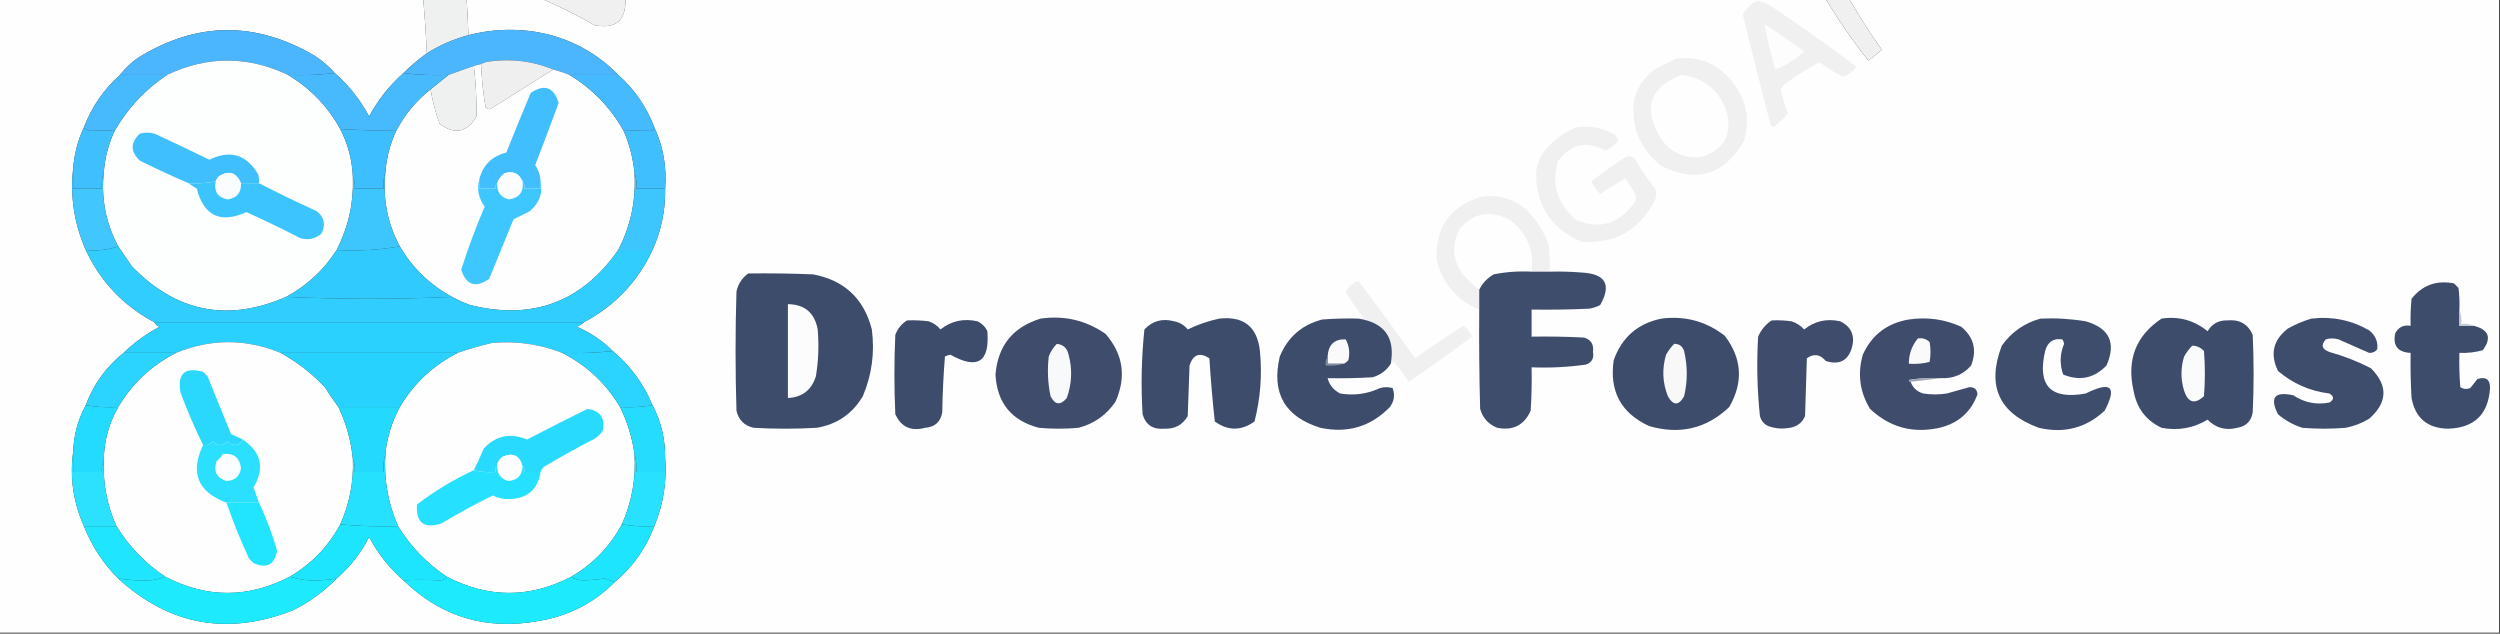 <?xml version="1.0" encoding="UTF-8"?>
<!DOCTYPE svg PUBLIC "-//W3C//DTD SVG 1.1//EN" "http://www.w3.org/Graphics/SVG/1.1/DTD/svg11.dtd">
<svg xmlns="http://www.w3.org/2000/svg" version="1.1" width="1385px" height="351px" style="shape-rendering:geometricPrecision; text-rendering:geometricPrecision; image-rendering:optimizeQuality; fill-rule:evenodd; clip-rule:evenodd" xmlns:xlink="http://www.w3.org/1999/xlink">
<rect width="100%" height="100%" fill="#333333" stroke="none"/>
<g><path style="opacity:1" fill="#fefefe" d="M -0.5,-0.5 C 77.833,-0.5 156.167,-0.5 234.5,-0.5C 235.347,9.487 236.014,19.487 236.5,29.5C 231.848,32.821 227.515,36.487 223.5,40.5C 215.741,47.339 209.408,55.339 204.5,64.5C 199.592,55.339 193.259,47.339 185.5,40.5C 182.278,36.878 178.612,33.712 174.5,31C 141.571,11.596 108.904,11.929 76.5,32C 72.666,34.668 69.332,37.835 66.5,41.5C 57.528,49.49 50.861,59.156 46.5,70.5C 43.117,77.695 41.117,85.361 40.5,93.5C 38.801,108.981 41.134,123.981 47.5,138.5C 55.746,156.078 68.412,169.411 85.5,178.5C 86.058,179.79 87.058,180.623 88.5,181C 81.092,184.923 74.425,189.756 68.5,195.5C 58.81,203.212 51.81,212.879 47.5,224.5C 43.158,232.506 40.825,241.173 40.5,250.5C 38.597,264.668 40.597,278.335 46.5,291.5C 50.844,302.503 57.178,312.17 65.5,320.5C 93.972,346.503 126.305,352.336 162.5,338C 171.523,333.463 179.523,327.63 186.5,320.5C 193.972,314.023 199.972,306.357 204.5,297.5C 209.365,306.694 215.698,314.694 223.5,321.5C 244.445,341.828 269.445,349.328 298.5,344C 314.936,341.283 328.936,334.117 340.5,322.5C 350.533,314.108 357.866,303.775 362.5,291.5C 367.557,279.168 369.557,266.502 368.5,253.5C 368.564,243.13 366.231,233.464 361.5,224.5C 356.607,212.715 349.274,202.715 339.5,194.5C 333.764,188.785 327.097,184.285 319.5,181C 321.066,180.392 322.4,179.558 323.5,178.5C 340.587,169.411 353.254,156.078 361.5,138.5C 366.366,127.701 368.699,116.367 368.5,104.5C 369.436,92.527 367.436,81.193 362.5,70.5C 358.167,59.177 351.5,49.51 342.5,41.5C 331.713,30.431 318.713,22.931 303.5,19C 288.763,15.54 274.097,15.707 259.5,19.5C 259.287,12.826 258.954,6.159 258.5,-0.5C 272.5,-0.5 286.5,-0.5 300.5,-0.5C 310.371,3.769 320.037,8.602 329.5,14C 341.17,16.162 346.837,11.328 346.5,-0.5C 568.167,-0.5 789.833,-0.5 1011.5,-0.5C 1018.57,11.298 1026.41,22.631 1035,33.5C 1037.67,31.66 1040.17,29.66 1042.5,27.5C 1036.05,18.4 1030.05,9.067 1024.5,-0.5C 1144.5,-0.5 1264.5,-0.5 1384.5,-0.5C 1384.5,116.5 1384.5,233.5 1384.5,350.5C 922.833,350.5 461.167,350.5 -0.5,350.5C -0.5,233.5 -0.5,116.5 -0.5,-0.5 Z"/></g>
<g><path style="opacity:1" fill="#eff0f0" d="M 234.5,-0.5 C 242.5,-0.5 250.5,-0.5 258.5,-0.5C 258.954,6.159 259.287,12.826 259.5,19.5C 251.299,21.676 243.632,25.009 236.5,29.5C 236.014,19.487 235.347,9.487 234.5,-0.5 Z"/></g>
<g><path style="opacity:1" fill="#f0f0f0" d="M 300.5,-0.5 C 315.833,-0.5 331.167,-0.5 346.5,-0.5C 346.837,11.328 341.17,16.162 329.5,14C 320.037,8.602 310.371,3.769 300.5,-0.5 Z"/></g>
<g><path style="opacity:1" fill="#f0f0f0" d="M 1011.5,-0.5 C 1015.83,-0.5 1020.17,-0.5 1024.5,-0.5C 1030.05,9.067 1036.05,18.4 1042.5,27.5C 1040.17,29.66 1037.67,31.66 1035,33.5C 1026.41,22.631 1018.57,11.298 1011.5,-0.5 Z"/></g>
<g><path style="opacity:1" fill="#f0f0f0" d="M 973.5,0.5 C 976.016,0.755 978.35,1.589 980.5,3C 996.881,13.852 1012.88,25.185 1028.5,37C 1026.57,39.595 1024.07,41.428 1021,42.5C 1016.4,40.23 1012.07,37.563 1008,34.5C 1001.58,37.922 995.411,41.755 989.5,46C 988.101,47.062 987.101,48.395 986.5,50C 987.631,54.394 988.965,58.727 990.5,63C 988.127,65.709 985.46,68.209 982.5,70.5C 981.914,70.291 981.414,69.957 981,69.5C 975.629,49.053 970.462,28.553 965.5,8C 967.37,4.629 970.037,2.129 973.5,0.5 Z"/></g>
<g><path style="opacity:1" fill="#fdfdfd" d="M 977.5,13.5 C 985.09,18.084 992.423,23.084 999.5,28.5C 994.775,32.86 989.441,36.193 983.5,38.5C 981.09,30.269 979.09,21.935 977.5,13.5 Z"/></g>
<g><path style="opacity:1" fill="#4bb5fe" d="M 185.5,40.5 C 177.016,41.493 168.349,41.826 159.5,41.5C 137.152,30.902 114.818,30.902 92.5,41.5C 83.833,41.5 75.167,41.5 66.5,41.5C 69.332,37.835 72.666,34.668 76.5,32C 108.904,11.929 141.571,11.596 174.5,31C 178.612,33.712 182.278,36.878 185.5,40.5 Z"/></g>
<g><path style="opacity:1" fill="#4bb5fd" d="M 342.5,41.5 C 333.5,41.5 324.5,41.5 315.5,41.5C 312.574,40.302 309.574,39.302 306.5,38.5C 295.371,33.913 283.704,32.413 271.5,34C 269.618,34.198 267.952,34.698 266.5,35.5C 265.167,35.833 263.833,36.167 262.5,36.5C 257.833,38.167 253.167,39.833 248.5,41.5C 239.983,41.826 231.65,41.493 223.5,40.5C 227.515,36.487 231.848,32.821 236.5,29.5C 243.632,25.009 251.299,21.676 259.5,19.5C 274.097,15.707 288.763,15.54 303.5,19C 318.713,22.931 331.713,30.431 342.5,41.5 Z"/></g>
<g><path style="opacity:1" fill="#f0f0f0" d="M 928.5,32.5 C 940.924,30.916 951.091,34.916 959,44.5C 967.498,54.507 969.831,65.841 966,78.5C 954.946,96.963 939.779,101.463 920.5,92C 909.187,83.211 904.02,71.711 905,57.5C 906.322,49.178 910.489,42.678 917.5,38C 921.259,36.121 924.925,34.287 928.5,32.5 Z"/></g>
<g><path style="opacity:1" fill="#fdfefe" d="M 159.5,41.5 C 171.855,48.856 181.522,58.856 188.5,71.5C 192.863,79.951 195.196,88.951 195.5,98.5C 195.962,112.647 192.962,125.98 186.5,138.5C 179.429,149.569 170.096,158.236 158.5,164.5C 126.079,178.604 97.579,172.937 73,147.5C 70.477,143.767 67.977,140.101 65.5,136.5C 58.645,123.715 55.978,110.048 57.5,95.5C 58.097,87.445 60.097,79.779 63.5,72.5C 70.74,59.926 80.406,49.593 92.5,41.5C 114.818,30.902 137.152,30.902 159.5,41.5 Z"/></g>
<g><path style="opacity:1" fill="#efeff0" d="M 306.5,38.5 C 294.844,45.816 283.178,53.15 271.5,60.5C 270.558,60.392 269.725,60.059 269,59.5C 267.631,51.236 266.798,43.236 266.5,35.5C 267.952,34.698 269.618,34.198 271.5,34C 283.704,32.413 295.371,33.913 306.5,38.5 Z"/></g>
<g><path style="opacity:1" fill="#fefefe" d="M 266.5,35.5 C 266.798,43.236 267.631,51.236 269,59.5C 269.725,60.059 270.558,60.392 271.5,60.5C 283.178,53.15 294.844,45.816 306.5,38.5C 309.574,39.302 312.574,40.302 315.5,41.5C 328.216,49.216 338.216,59.549 345.5,72.5C 348.67,79.84 350.67,87.507 351.5,95.5C 352.46,110.704 349.46,125.038 342.5,138.5C 322.317,167.409 294.983,177.576 260.5,169C 257.022,167.76 253.689,166.26 250.5,164.5C 238.19,157.856 228.523,148.523 221.5,136.5C 214.644,123.71 211.978,110.043 213.5,95.5C 214.097,87.445 216.097,79.779 219.5,72.5C 224.162,63.544 230.495,55.877 238.5,49.5C 239.602,55.874 241.269,62.207 243.5,68.5C 251.852,74.808 258.686,73.474 264,64.5C 264.099,55.147 263.599,45.814 262.5,36.5C 263.833,36.167 265.167,35.833 266.5,35.5 Z"/></g>
<g><path style="opacity:1" fill="#eff0f0" d="M 262.5,36.5 C 263.599,45.814 264.099,55.147 264,64.5C 258.686,73.474 251.852,74.808 243.5,68.5C 241.269,62.207 239.602,55.874 238.5,49.5C 241.833,46.833 245.167,44.167 248.5,41.5C 253.167,39.833 257.833,38.167 262.5,36.5 Z"/></g>
<g><path style="opacity:1" fill="#47bafe" d="M 66.5,41.5 C 75.167,41.5 83.833,41.5 92.5,41.5C 80.406,49.593 70.74,59.926 63.5,72.5C 59.065,72.281 54.565,72.281 50,72.5C 48.319,72.392 47.152,71.725 46.5,70.5C 50.861,59.156 57.528,49.49 66.5,41.5 Z"/></g>
<g><path style="opacity:1" fill="#46bafd" d="M 185.5,40.5 C 193.259,47.339 199.592,55.339 204.5,64.5C 209.408,55.339 215.741,47.339 223.5,40.5C 231.65,41.493 239.983,41.826 248.5,41.5C 245.167,44.167 241.833,46.833 238.5,49.5C 230.495,55.877 224.162,63.544 219.5,72.5C 209.263,72.42 198.93,72.087 188.5,71.5C 181.522,58.856 171.855,48.856 159.5,41.5C 168.349,41.826 177.016,41.493 185.5,40.5 Z"/></g>
<g><path style="opacity:1" fill="#46bafe" d="M 315.5,41.5 C 324.5,41.5 333.5,41.5 342.5,41.5C 351.5,49.51 358.167,59.177 362.5,70.5C 362.38,71.586 361.713,72.253 360.5,72.5C 355.507,72.311 350.507,72.311 345.5,72.5C 338.216,59.549 328.216,49.216 315.5,41.5 Z"/></g>
<g><path style="opacity:1" fill="#fefefe" d="M 931.5,41.5 C 944.695,43.184 953.195,50.517 957,63.5C 959.185,75.624 954.352,83.458 942.5,87C 932.929,87.965 925.429,84.465 920,76.5C 909.97,60.09 913.803,48.424 931.5,41.5 Z"/></g>
<g><path style="opacity:1" fill="#f0f0f0" d="M 873.5,70.5 C 880.997,69.529 887.997,70.862 894.5,74.5C 895.553,75.438 896.22,76.605 896.5,78C 894.561,80.307 892.228,82.14 889.5,83.5C 879.014,77.661 870.181,79.661 863,89.5C 859.382,102.473 862.882,113.306 873.5,122C 885.842,127.059 896.175,124.226 904.5,113.5C 906.256,111.809 906.756,109.809 906,107.5C 904.291,104.582 902.458,101.748 900.5,99C 895.817,101.455 891.15,104.288 886.5,107.5C 884.445,105.445 882.779,103.112 881.5,100.5C 887.694,95.806 894.028,91.306 900.5,87C 902.701,86.175 904.534,86.675 906,88.5C 909.276,94.108 912.943,99.442 917,104.5C 917.667,106.5 917.667,108.5 917,110.5C 908.601,127.252 895.101,135.085 876.5,134C 859.352,126.865 850.852,114.032 851,95.5C 851.483,91.533 852.816,87.866 855,84.5C 859.978,77.991 866.145,73.324 873.5,70.5 Z"/></g>
<g><path style="opacity:1" fill="#40bffe" d="M 46.5,70.5 C 47.152,71.725 48.319,72.392 50,72.5C 54.565,72.281 59.065,72.281 63.5,72.5C 60.097,79.779 58.097,87.445 57.5,95.5C 56.523,98.287 56.19,101.287 56.5,104.5C 51.167,104.5 45.833,104.5 40.5,104.5C 40.5,100.833 40.5,97.167 40.5,93.5C 41.117,85.361 43.117,77.695 46.5,70.5 Z"/></g>
<g><path style="opacity:1" fill="#3dbefe" d="M 188.5,71.5 C 198.93,72.087 209.263,72.42 219.5,72.5C 216.097,79.779 214.097,87.445 213.5,95.5C 212.523,98.287 212.19,101.287 212.5,104.5C 207.167,104.5 201.833,104.5 196.5,104.5C 196.795,102.265 196.461,100.265 195.5,98.5C 195.196,88.951 192.863,79.951 188.5,71.5 Z"/></g>
<g><path style="opacity:1" fill="#41befe" d="M 299.5,100.5 C 299.5,101.833 299.5,103.167 299.5,104.5C 296.5,104.5 293.5,104.5 290.5,104.5C 290.768,102.901 290.434,101.568 289.5,100.5C 287.523,96.03 284.19,94.53 279.5,96C 277.536,97.451 276.203,99.284 275.5,101.5C 274.596,102.209 274.263,103.209 274.5,104.5C 271.5,104.5 268.5,104.5 265.5,104.5C 265.5,102.833 265.5,101.167 265.5,99.5C 267.453,91.547 272.453,86.547 280.5,84.5C 284.902,73.46 289.402,62.46 294,51.5C 301.591,46.376 306.757,48.209 309.5,57C 305.267,68.531 300.934,80.031 296.5,91.5C 298.347,94.199 299.347,97.199 299.5,100.5 Z"/></g>
<g><path style="opacity:1" fill="#40bffe" d="M 362.5,70.5 C 367.436,81.193 369.436,92.527 368.5,104.5C 363.167,104.5 357.833,104.5 352.5,104.5C 352.81,101.287 352.477,98.287 351.5,95.5C 350.67,87.507 348.67,79.84 345.5,72.5C 350.507,72.311 355.507,72.311 360.5,72.5C 361.713,72.253 362.38,71.586 362.5,70.5 Z"/></g>
<g><path style="opacity:1" fill="#3fbffe" d="M 143.5,101.5 C 140.167,101.5 136.833,101.5 133.5,101.5C 131.002,95.582 127.002,94.249 121.5,97.5C 120.575,98.357 119.908,99.357 119.5,100.5C 114.595,101.445 109.595,101.779 104.5,101.5C 95.397,97.629 86.397,93.462 77.5,89C 72.167,84 72.167,79 77.5,74C 80.167,73.333 82.833,73.333 85.5,74C 95.727,78.697 105.894,83.53 116,88.5C 127.456,82.874 136.456,85.541 143,96.5C 143.494,98.134 143.66,99.801 143.5,101.5 Z"/></g>
<g><path style="opacity:1" fill="#fafdfe" d="M 133.5,101.5 C 133.767,106.738 131.267,109.738 126,110.5C 120.6,109.383 118.433,106.05 119.5,100.5C 119.908,99.357 120.575,98.357 121.5,97.5C 127.002,94.249 131.002,95.582 133.5,101.5 Z"/></g>
<g><path style="opacity:1" fill="#fbfdff" d="M 289.5,100.5 C 290.252,106.251 287.752,109.584 282,110.5C 277.32,109.319 275.153,106.319 275.5,101.5C 276.203,99.284 277.536,97.451 279.5,96C 284.19,94.53 287.523,96.03 289.5,100.5 Z"/></g>
<g><path style="opacity:1" fill="#41c6fe" d="M 40.5,93.5 C 40.5,97.167 40.5,100.833 40.5,104.5C 45.833,104.5 51.167,104.5 56.5,104.5C 56.19,101.287 56.523,98.287 57.5,95.5C 55.978,110.048 58.645,123.715 65.5,136.5C 59.926,138.453 53.926,139.12 47.5,138.5C 41.134,123.981 38.801,108.981 40.5,93.5 Z"/></g>
<g><path style="opacity:1" fill="#3cc4fe" d="M 119.5,100.5 C 118.433,106.05 120.6,109.383 126,110.5C 131.267,109.738 133.767,106.738 133.5,101.5C 136.833,101.5 140.167,101.5 143.5,101.5C 154.018,106.925 164.685,112.092 175.5,117C 179.753,120.42 180.587,124.587 178,129.5C 174.662,132.318 170.829,133.151 166.5,132C 156.591,126.878 146.591,122.045 136.5,117.5C 122.115,123.99 112.948,119.656 109,104.5C 107.348,103.601 105.848,102.601 104.5,101.5C 109.595,101.779 114.595,101.445 119.5,100.5 Z"/></g>
<g><path style="opacity:1" fill="#3dc6fe" d="M 213.5,95.5 C 211.978,110.043 214.644,123.71 221.5,136.5C 210.215,138.478 198.548,139.145 186.5,138.5C 192.962,125.98 195.962,112.647 195.5,98.5C 196.461,100.265 196.795,102.265 196.5,104.5C 201.833,104.5 207.167,104.5 212.5,104.5C 212.19,101.287 212.523,98.287 213.5,95.5 Z"/></g>
<g><path style="opacity:1" fill="#3ec7fe" d="M 265.5,99.5 C 265.5,101.167 265.5,102.833 265.5,104.5C 268.5,104.5 271.5,104.5 274.5,104.5C 274.263,103.209 274.596,102.209 275.5,101.5C 275.153,106.319 277.32,109.319 282,110.5C 287.752,109.584 290.252,106.251 289.5,100.5C 290.434,101.568 290.768,102.901 290.5,104.5C 293.5,104.5 296.5,104.5 299.5,104.5C 299.5,103.167 299.5,101.833 299.5,100.5C 300.837,106.975 298.837,112.475 293.5,117C 290.491,118.504 287.491,120.004 284.5,121.5C 280,132.5 275.5,143.5 271,154.5C 263.539,159.703 258.373,158.036 255.5,149.5C 259.237,137.624 263.57,125.958 268.5,114.5C 265.118,109.764 264.118,104.764 265.5,99.5 Z"/></g>
<g><path style="opacity:1" fill="#3dc6fe" d="M 351.5,95.5 C 352.477,98.287 352.81,101.287 352.5,104.5C 357.833,104.5 363.167,104.5 368.5,104.5C 368.699,116.367 366.366,127.701 361.5,138.5C 355.167,138.5 348.833,138.5 342.5,138.5C 349.46,125.038 352.46,110.704 351.5,95.5 Z"/></g>
<g><path style="opacity:1" fill="#f0f0f0" d="M 858.5,150.5 C 855.167,150.5 851.833,150.5 848.5,150.5C 849.921,138.828 845.921,129.328 836.5,122C 826.201,116.315 817.034,117.815 809,126.5C 804.391,134.954 804.725,143.287 810,151.5C 813.083,154.754 816.249,157.754 819.5,160.5C 819.5,164.167 819.5,167.833 819.5,171.5C 807.318,166.472 799.484,157.472 796,144.5C 794.839,126.346 803.005,114.512 820.5,109C 829.869,107.679 838.202,110.012 845.5,116C 851.064,121.633 855.23,128.133 858,135.5C 858.499,140.489 858.666,145.489 858.5,150.5 Z"/></g>
<g><path style="opacity:1" fill="#fefefe" d="M 848.5,150.5 C 841.411,150.116 834.411,150.616 827.5,152C 823.923,154.074 821.256,156.907 819.5,160.5C 816.249,157.754 813.083,154.754 810,151.5C 804.725,143.287 804.391,134.954 809,126.5C 817.034,117.815 826.201,116.315 836.5,122C 845.921,129.328 849.921,138.828 848.5,150.5 Z"/></g>
<g><path style="opacity:1" fill="#31cafe" d="M 221.5,136.5 C 228.523,148.523 238.19,157.856 250.5,164.5C 219.833,165.833 189.167,165.833 158.5,164.5C 170.096,158.236 179.429,149.569 186.5,138.5C 198.548,139.145 210.215,138.478 221.5,136.5 Z"/></g>
<g><path style="opacity:1" fill="#3e4c6b" d="M 414.5,151.5 C 426.505,151.333 438.505,151.5 450.5,152C 467.809,155.31 478.642,165.476 483,182.5C 484.679,195.338 483.013,207.672 478,219.5C 472.24,229.25 463.74,235.083 452.5,237C 440.833,237.667 429.167,237.667 417.5,237C 412.333,235.833 409.167,232.667 408,227.5C 407.333,205.5 407.333,183.5 408,161.5C 408.932,157.288 411.098,153.955 414.5,151.5 Z"/></g>
<g><path style="opacity:1" fill="#3f4d6c" d="M 848.5,150.5 C 851.833,150.5 855.167,150.5 858.5,150.5C 864.509,150.334 870.509,150.501 876.5,151C 889.539,151.749 892.872,157.749 886.5,169C 884.608,169.973 882.608,170.64 880.5,171C 869.839,171.5 859.172,171.667 848.5,171.5C 848.5,176.5 848.5,181.5 848.5,186.5C 858.172,186.334 867.839,186.5 877.5,187C 881.408,188.13 883.074,190.797 882.5,195C 883.192,198.532 881.859,200.865 878.5,202C 868.566,203.395 858.566,203.895 848.5,203.5C 848.666,211.507 848.5,219.507 848,227.5C 844.407,235.547 838.24,238.714 829.5,237C 824.6,235.098 821.433,231.598 820,226.5C 819.5,208.17 819.333,189.836 819.5,171.5C 819.5,167.833 819.5,164.167 819.5,160.5C 821.256,156.907 823.923,154.074 827.5,152C 834.411,150.616 841.411,150.116 848.5,150.5 Z"/></g>
<g><path style="opacity:1" fill="#f0f0f0" d="M 770.5,201.5 C 773.04,187.038 767.04,178.705 752.5,176.5C 753.552,176.649 754.552,176.483 755.5,176C 751.796,171.428 748.463,166.594 745.5,161.5C 747.219,158.781 749.553,156.781 752.5,155.5C 763.161,169.669 773.661,184.003 784,198.5C 792.721,192.269 801.554,186.269 810.5,180.5C 812.86,181.865 814.527,183.865 815.5,186.5C 804.047,195.066 792.38,203.4 780.5,211.5C 778.192,208.025 775.692,204.692 773,201.5C 772.23,200.402 771.397,200.402 770.5,201.5 Z"/></g>
<g><path style="opacity:1" fill="#3e4c6c" d="M 1362.5,171.5 C 1362.5,174.5 1362.5,177.5 1362.5,180.5C 1365.17,180.5 1367.83,180.5 1370.5,180.5C 1378.81,182.62 1380.48,187.12 1375.5,194C 1371.25,195.195 1366.92,195.695 1362.5,195.5C 1362.33,201.842 1362.5,208.175 1363,214.5C 1364.73,215.576 1366.56,215.743 1368.5,215C 1369.83,213.333 1371.17,211.667 1372.5,210C 1377.18,208.5 1379.51,210.167 1379.5,215C 1378.53,229.633 1370.7,237.133 1356,237.5C 1344.72,237.214 1338.05,231.547 1336,220.5C 1335.5,212.173 1335.33,203.84 1335.5,195.5C 1328.31,195.152 1325.48,191.485 1327,184.5C 1328.89,181.156 1331.73,179.822 1335.5,180.5C 1335.33,175.489 1335.5,170.489 1336,165.5C 1342.01,157.938 1349.84,155.105 1359.5,157C 1360.33,157.833 1361.17,158.667 1362,159.5C 1362.5,163.486 1362.67,167.486 1362.5,171.5 Z"/></g>
<g><path style="opacity:1" fill="#30cdfe" d="M 65.5,136.5 C 67.977,140.101 70.477,143.767 73,147.5C 97.579,172.937 126.079,178.604 158.5,164.5C 189.167,165.833 219.833,165.833 250.5,164.5C 253.689,166.26 257.022,167.76 260.5,169C 294.983,177.576 322.317,167.409 342.5,138.5C 348.833,138.5 355.167,138.5 361.5,138.5C 353.254,156.078 340.587,169.411 323.5,178.5C 244.167,178.5 164.833,178.5 85.5,178.5C 68.412,169.411 55.746,156.078 47.5,138.5C 53.926,139.12 59.926,138.453 65.5,136.5 Z"/></g>
<g><path style="opacity:1" fill="#fcfcfc" d="M 436.5,168.5 C 445.799,168.629 451.299,173.296 453,182.5C 453.752,191.208 453.419,199.875 452,208.5C 449.566,216.107 444.4,220.107 436.5,220.5C 436.5,203.167 436.5,185.833 436.5,168.5 Z"/></g>
<g><path style="opacity:1" fill="#3f4c6c" d="M 576.5,176.5 C 589.697,174.634 601.697,177.467 612.5,185C 622.261,196.24 624.095,208.74 618,222.5C 613.005,229.916 606.172,234.749 597.5,237C 590.167,237.667 582.833,237.667 575.5,237C 560.33,232.997 552.33,223.163 551.5,207.5C 552.838,191.498 561.171,181.165 576.5,176.5 Z"/></g>
<g><path style="opacity:1" fill="#3e4c6c" d="M 752.5,176.5 C 767.04,178.705 773.04,187.038 770.5,201.5C 768.17,205.183 764.837,207.683 760.5,209C 752.173,209.5 743.84,209.666 735.5,209.5C 736.485,213.33 738.819,216.163 742.5,218C 750.168,219.263 757.501,218.263 764.5,215C 766.833,214.333 769.167,214.333 771.5,215C 772.912,218.703 772.412,222.203 770,225.5C 759.409,236.362 746.576,240.195 731.5,237C 711.754,230.9 704.254,217.734 709,197.5C 713.422,186.744 721.255,179.911 732.5,177C 739.158,176.5 745.825,176.334 752.5,176.5 Z"/></g>
<g><path style="opacity:1" fill="#3e4c6c" d="M 920.5,176.5 C 933.58,174.851 945.246,178.018 955.5,186C 965.087,198.558 965.921,211.724 958,225.5C 945.383,237.493 930.55,240.993 913.5,236C 897.973,228.784 891.473,216.618 894,199.5C 898.544,186.822 907.377,179.155 920.5,176.5 Z"/></g>
<g><path style="opacity:1" fill="#3f4c6c" d="M 1075.5,209.5 C 1069.46,209.171 1063.46,209.504 1057.5,210.5C 1057.62,211.107 1057.96,211.44 1058.5,211.5C 1059.66,214.822 1061.99,216.988 1065.5,218C 1069.83,218.667 1074.17,218.667 1078.5,218C 1082.69,216.825 1086.85,215.659 1091,214.5C 1093.85,214.393 1095.35,215.727 1095.5,218.5C 1091.88,228.338 1084.88,234.504 1074.5,237C 1059.7,240.261 1046.87,236.761 1036,226.5C 1030.31,217.164 1028.97,207.164 1032,196.5C 1036.99,185.515 1045.49,179.015 1057.5,177C 1067.6,175.493 1077.27,176.826 1086.5,181C 1093.49,186.775 1095.32,193.942 1092,202.5C 1087.64,207.455 1082.14,209.789 1075.5,209.5 Z"/></g>
<g><path style="opacity:1" fill="#3f4d6c" d="M 1130.5,176.5 C 1138.9,176.13 1147.24,176.63 1155.5,178C 1168.65,181.793 1172.48,189.959 1167,202.5C 1160.15,209.579 1152.15,211.246 1143,207.5C 1140.99,201.786 1141.15,196.119 1143.5,190.5C 1143.39,189.558 1143.06,188.725 1142.5,188C 1137.54,187.267 1134.37,189.433 1133,194.5C 1128.54,213.711 1136.04,221.544 1155.5,218C 1169.5,211.007 1173,214.174 1166,227.5C 1155.67,237.115 1143.5,240.282 1129.5,237C 1107.33,228.908 1100.5,213.741 1109,191.5C 1114.42,183.905 1121.58,178.905 1130.5,176.5 Z"/></g>
<g><path style="opacity:1" fill="#3e4c6c" d="M 1197.5,176.5 C 1207.1,175.093 1215.6,177.426 1223,183.5C 1225.49,179.34 1229.16,177.34 1234,177.5C 1240.68,176.837 1245.35,179.504 1248,185.5C 1248.67,199.833 1248.67,214.167 1248,228.5C 1247.17,233.333 1244.33,236.167 1239.5,237C 1233.07,238.65 1227.57,237.15 1223,232.5C 1215.14,237.238 1206.64,238.738 1197.5,237C 1188.85,232.885 1183.68,226.051 1182,216.5C 1178.09,199.356 1183.26,186.023 1197.5,176.5 Z"/></g>
<g><path style="opacity:1" fill="#3f4d6c" d="M 1280.5,176.5 C 1291.96,175.159 1302.63,177.325 1312.5,183C 1315.98,185.766 1317.48,189.266 1317,193.5C 1315.87,194.944 1314.37,195.61 1312.5,195.5C 1306.88,193.029 1301.22,190.529 1295.5,188C 1293.17,187.333 1290.83,187.333 1288.5,188C 1285.66,191.159 1286.33,193.492 1290.5,195C 1298.48,197.216 1306.15,200.216 1313.5,204C 1323.07,213.637 1322.74,222.97 1312.5,232C 1308.46,234.427 1304.13,236.094 1299.5,237C 1291.5,237.667 1283.5,237.667 1275.5,237C 1270.47,235.402 1265.97,232.902 1262,229.5C 1257.3,220.189 1260.13,216.689 1270.5,219C 1276.62,223.071 1283.28,224.405 1290.5,223C 1293.17,221.333 1293.17,219.667 1290.5,218C 1279.71,216.685 1270.21,212.518 1262,205.5C 1257.48,196.184 1259.31,188.351 1267.5,182C 1271.74,179.651 1276.07,177.818 1280.5,176.5 Z"/></g>
<g><path style="opacity:1" fill="#3e4c6c" d="M 502.5,177.5 C 506.514,177.334 510.514,177.501 514.5,178C 517.102,178.883 519.269,180.383 521,182.5C 527.038,177.769 533.871,176.269 541.5,178C 544,179.167 545.833,181 547,183.5C 548.382,200.607 541.549,204.94 526.5,196.5C 525.446,196.68 524.446,197.013 523.5,197.5C 522.668,207.817 522.168,218.151 522,228.5C 521.051,233.781 517.885,236.614 512.5,237C 504.756,239.097 499.256,236.597 496,229.5C 495.333,214.833 495.333,200.167 496,185.5C 497.305,182.039 499.471,179.372 502.5,177.5 Z"/></g>
<g><path style="opacity:1" fill="#3e4c6c" d="M 675.5,176.5 C 689.037,175.013 696.537,181.013 698,194.5C 699.286,207.703 698.286,220.703 695,233.5C 687.638,238.772 680.304,238.772 673,233.5C 671.729,221.912 670.729,210.245 670,198.5C 664.632,195.011 660.966,196.344 659,202.5C 658.667,211.833 658.333,221.167 658,230.5C 655.178,235.414 650.845,237.748 645,237.5C 638.699,238.031 634.699,235.365 633,229.5C 632.032,213.741 632.365,198.074 634,182.5C 638.491,177.741 643.991,176.241 650.5,178C 653.577,178.619 656.077,180.119 658,182.5C 663.715,179.763 669.549,177.763 675.5,176.5 Z"/></g>
<g><path style="opacity:1" fill="#3f4c6c" d="M 981.5,177.5 C 985.182,177.335 988.848,177.501 992.5,178C 995.215,178.878 997.549,180.378 999.5,182.5C 1005.4,177.835 1012.07,176.335 1019.5,178C 1025.6,181.04 1027.77,185.874 1026,192.5C 1023.83,199.836 1019,202.336 1011.5,200C 1008.34,196.23 1004.84,195.73 1001,198.5C 1000.67,209.167 1000.33,219.833 1000,230.5C 998.42,234.216 995.587,236.383 991.5,237C 987.406,237.767 983.406,237.434 979.5,236C 977.185,234.891 975.685,233.057 975,230.5C 973.46,215.87 973.127,201.203 974,186.5C 975.642,182.7 978.142,179.7 981.5,177.5 Z"/></g>
<g><path style="opacity:1" fill="#2ad0fe" d="M 85.5,178.5 C 164.833,178.5 244.167,178.5 323.5,178.5C 322.4,179.558 321.066,180.392 319.5,181C 327.097,184.285 333.764,188.785 339.5,194.5C 330.348,195.494 321.015,195.827 311.5,195.5C 298.944,190.612 285.944,188.779 272.5,190C 266.045,191.522 259.711,193.355 253.5,195.5C 220.833,195.5 188.167,195.5 155.5,195.5C 136.139,187.571 116.806,187.571 97.5,195.5C 87.833,195.5 78.167,195.5 68.5,195.5C 74.425,189.756 81.092,184.923 88.5,181C 87.058,180.623 86.058,179.79 85.5,178.5 Z"/></g>
<g><path style="opacity:1" fill="#c3c7d1" d="M 1362.5,171.5 C 1363.47,173.948 1363.81,176.615 1363.5,179.5C 1366.06,179.198 1368.39,179.532 1370.5,180.5C 1367.83,180.5 1365.17,180.5 1362.5,180.5C 1362.5,177.5 1362.5,174.5 1362.5,171.5 Z"/></g>
<g><path style="opacity:1" fill="#fafafb" d="M 744.5,201.5 C 741.5,201.5 738.5,201.5 735.5,201.5C 735.5,200.167 735.5,198.833 735.5,197.5C 735.901,190.926 739.234,187.759 745.5,188C 747.456,191.595 747.956,195.428 747,199.5C 746.292,200.381 745.458,201.047 744.5,201.5 Z"/></g>
<g><path style="opacity:1" fill="#fafafb" d="M 1062.5,187.5 C 1065.04,187.104 1067.21,187.771 1069,189.5C 1069.67,193.167 1069.67,196.833 1069,200.5C 1065.27,201.46 1061.44,201.793 1057.5,201.5C 1057.48,196.217 1059.14,191.55 1062.5,187.5 Z"/></g>
<g><path style="opacity:1" fill="#fefefe" d="M 155.5,195.5 C 164.556,200.473 172.723,206.806 180,214.5C 182.363,218.345 184.863,222.011 187.5,225.5C 191.883,234.697 194.549,244.364 195.5,254.5C 195.962,267.065 193.629,279.065 188.5,290.5C 181.912,302.756 172.579,312.422 160.5,319.5C 137.507,331.459 114.507,331.459 91.5,319.5C 80.454,312.121 71.454,302.788 64.5,291.5C 59.371,280.065 57.038,268.065 57.5,255.5C 57.52,244.777 60.186,234.777 65.5,225.5C 73.269,212.397 83.936,202.397 97.5,195.5C 116.806,187.571 136.139,187.571 155.5,195.5 Z"/></g>
<g><path style="opacity:1" fill="#fefefe" d="M 311.5,195.5 C 325.064,202.397 335.731,212.397 343.5,225.5C 347.574,233.723 350.241,242.39 351.5,251.5C 352.376,265.116 350.043,278.116 344.5,290.5C 337.912,302.756 328.579,312.422 316.5,319.5C 293.52,331.461 270.52,331.461 247.5,319.5C 236.455,312.121 227.455,302.788 220.5,291.5C 214.934,278.775 212.601,265.442 213.5,251.5C 214.44,242.29 217.107,233.623 221.5,225.5C 229.269,212.397 239.936,202.397 253.5,195.5C 259.711,193.355 266.045,191.522 272.5,190C 285.944,188.779 298.944,190.612 311.5,195.5 Z"/></g>
<g><path style="opacity:1" fill="#f8f9fa" d="M 585.5,190.5 C 589.043,190.872 591.21,192.872 592,196.5C 594.172,204.603 593.838,212.603 591,220.5C 587.477,224.701 584.477,224.368 582,219.5C 580.485,212.233 580.152,204.899 581,197.5C 582.012,194.798 583.512,192.465 585.5,190.5 Z"/></g>
<g><path style="opacity:1" fill="#f8f8f9" d="M 927.5,190.5 C 930.292,190.452 932.125,191.785 933,194.5C 934.964,202.847 934.964,211.18 933,219.5C 930,224.833 927,224.833 924,219.5C 921.014,211.992 920.68,204.325 923,196.5C 924.277,194.253 925.777,192.253 927.5,190.5 Z"/></g>
<g><path style="opacity:1" fill="#fafbfb" d="M 1214.5,191.5 C 1217.1,191.549 1219.27,192.549 1221,194.5C 1221.67,202.833 1221.67,211.167 1221,219.5C 1215.86,224.131 1212.19,223.131 1210,216.5C 1208.05,210.152 1208.05,203.819 1210,197.5C 1211.28,195.253 1212.78,193.253 1214.5,191.5 Z"/></g>
<g><path style="opacity:1" fill="#2bd4fe" d="M 68.5,195.5 C 78.167,195.5 87.833,195.5 97.5,195.5C 83.936,202.397 73.269,212.397 65.5,225.5C 59.31,225.823 53.31,225.49 47.5,224.5C 51.81,212.879 58.81,203.212 68.5,195.5 Z"/></g>
<g><path style="opacity:1" fill="#27d3fe" d="M 155.5,195.5 C 188.167,195.5 220.833,195.5 253.5,195.5C 239.936,202.397 229.269,212.397 221.5,225.5C 210.167,225.5 198.833,225.5 187.5,225.5C 184.863,222.011 182.363,218.345 180,214.5C 172.723,206.806 164.556,200.473 155.5,195.5 Z"/></g>
<g><path style="opacity:1" fill="#2bd4fe" d="M 339.5,194.5 C 349.274,202.715 356.607,212.715 361.5,224.5C 355.69,225.49 349.69,225.823 343.5,225.5C 335.731,212.397 325.064,202.397 311.5,195.5C 321.015,195.827 330.348,195.494 339.5,194.5 Z"/></g>
<g><path style="opacity:1" fill="#848da0" d="M 735.5,197.5 C 735.5,198.833 735.5,200.167 735.5,201.5C 738.5,201.5 741.5,201.5 744.5,201.5C 741.375,202.479 738.042,202.813 734.5,202.5C 734.216,200.585 734.549,198.919 735.5,197.5 Z"/></g>
<g><path style="opacity:1" fill="#9ca3b3" d="M 1075.5,209.5 C 1069.83,210.167 1064.17,210.833 1058.5,211.5C 1057.96,211.44 1057.62,211.107 1057.5,210.5C 1063.46,209.504 1069.46,209.171 1075.5,209.5 Z"/></g>
<g><path style="opacity:1" fill="#2ad8fe" d="M 134.5,243.5 C 133.756,245.453 132.256,246.453 130,246.5C 128.342,246.325 127.009,245.658 126,244.5C 123.333,247.167 120.667,247.167 118,244.5C 116.599,246.192 114.766,246.859 112.5,246.5C 107.871,237.14 103.704,227.473 100,217.5C 98.172,206.992 102.338,203.159 112.5,206C 113.333,206.833 114.167,207.667 115,208.5C 119.333,219.167 123.667,229.833 128,240.5C 130.221,241.406 132.388,242.406 134.5,243.5 Z"/></g>
<g><path style="opacity:1" fill="#24d9fe" d="M 187.5,225.5 C 198.833,225.5 210.167,225.5 221.5,225.5C 217.107,233.623 214.44,242.29 213.5,251.5C 212.521,254.625 212.187,257.958 212.5,261.5C 207.167,261.5 201.833,261.5 196.5,261.5C 196.802,258.941 196.468,256.607 195.5,254.5C 194.549,244.364 191.883,234.697 187.5,225.5 Z"/></g>
<g><path style="opacity:1" fill="#23dbfe" d="M 47.5,224.5 C 53.31,225.49 59.31,225.823 65.5,225.5C 60.186,234.777 57.52,244.777 57.5,255.5C 56.539,257.265 56.205,259.265 56.5,261.5C 51.167,261.5 45.833,261.5 40.5,261.5C 40.5,257.833 40.5,254.167 40.5,250.5C 40.825,241.173 43.158,232.506 47.5,224.5 Z"/></g>
<g><path style="opacity:1" fill="#28dbfe" d="M 299.5,261.5 C 296.5,261.5 293.5,261.5 290.5,261.5C 290.737,260.209 290.404,259.209 289.5,258.5C 287.979,252.406 284.313,250.573 278.5,253C 276.859,254.129 275.859,255.629 275.5,257.5C 274.566,258.568 274.232,259.901 274.5,261.5C 270.298,261.817 266.298,261.483 262.5,260.5C 264.406,256.65 266.24,252.65 268,248.5C 274.75,241.284 282.75,239.617 292,243.5C 303.157,237.672 314.323,232.005 325.5,226.5C 332.526,227.558 335.36,231.558 334,238.5C 332.833,240.333 331.333,241.833 329.5,243C 320.006,247.913 310.672,253.08 301.5,258.5C 300.575,259.357 299.908,260.357 299.5,261.5 Z"/></g>
<g><path style="opacity:1" fill="#25dbfe" d="M 361.5,224.5 C 366.231,233.464 368.564,243.13 368.5,253.5C 368.5,256.167 368.5,258.833 368.5,261.5C 363.167,261.5 357.833,261.5 352.5,261.5C 352.813,257.958 352.479,254.625 351.5,251.5C 350.241,242.39 347.574,233.723 343.5,225.5C 349.69,225.823 355.69,225.49 361.5,224.5 Z"/></g>
<g><path style="opacity:1" fill="#fcfeff" d="M 289.5,258.5 C 289.236,263.431 286.569,266.098 281.5,266.5C 277.094,265.096 275.094,262.096 275.5,257.5C 275.859,255.629 276.859,254.129 278.5,253C 284.313,250.573 287.979,252.406 289.5,258.5 Z"/></g>
<g><path style="opacity:1" fill="#2bdffe" d="M 134.5,243.5 C 144.768,250.41 146.768,259.243 140.5,270C 141.409,272.895 142.409,275.728 143.5,278.5C 137.5,278.5 131.5,278.5 125.5,278.5C 109.523,272.548 105.19,261.882 112.5,246.5C 114.766,246.859 116.599,246.192 118,244.5C 120.667,247.167 123.333,247.167 126,244.5C 127.009,245.658 128.342,246.325 130,246.5C 132.256,246.453 133.756,245.453 134.5,243.5 Z"/></g>
<g><path style="opacity:1" fill="#fbfefe" d="M 123.5,251.5 C 129.53,250.868 132.863,253.535 133.5,259.5C 132.757,263.904 130.09,266.238 125.5,266.5C 119.974,264.754 118.141,261.088 120,255.5C 121.376,254.295 122.542,252.962 123.5,251.5 Z"/></g>
<g><path style="opacity:1" fill="#25e0fe" d="M 275.5,257.5 C 275.094,262.096 277.094,265.096 281.5,266.5C 286.569,266.098 289.236,263.431 289.5,258.5C 290.404,259.209 290.737,260.209 290.5,261.5C 293.5,261.5 296.5,261.5 299.5,261.5C 297.85,271.313 292.017,276.313 282,276.5C 278.813,276.606 275.813,275.939 273,274.5C 263.276,279.278 253.776,284.445 244.5,290C 234.836,293.088 230.336,289.588 231,279.5C 240.745,272.039 251.245,265.705 262.5,260.5C 266.298,261.483 270.298,261.817 274.5,261.5C 274.232,259.901 274.566,258.568 275.5,257.5 Z"/></g>
<g><path style="opacity:1" fill="#2be1fe" d="M 40.5,250.5 C 40.5,254.167 40.5,257.833 40.5,261.5C 45.833,261.5 51.167,261.5 56.5,261.5C 56.205,259.265 56.539,257.265 57.5,255.5C 57.038,268.065 59.371,280.065 64.5,291.5C 58.5,291.5 52.5,291.5 46.5,291.5C 40.597,278.335 38.597,264.668 40.5,250.5 Z"/></g>
<g><path style="opacity:1" fill="#26e1fe" d="M 213.5,251.5 C 212.601,265.442 214.934,278.775 220.5,291.5C 209.654,291.828 198.987,291.494 188.5,290.5C 193.629,279.065 195.962,267.065 195.5,254.5C 196.468,256.607 196.802,258.941 196.5,261.5C 201.833,261.5 207.167,261.5 212.5,261.5C 212.187,257.958 212.521,254.625 213.5,251.5 Z"/></g>
<g><path style="opacity:1" fill="#28e1fe" d="M 351.5,251.5 C 352.479,254.625 352.813,257.958 352.5,261.5C 357.833,261.5 363.167,261.5 368.5,261.5C 368.5,258.833 368.5,256.167 368.5,253.5C 369.557,266.502 367.557,279.168 362.5,291.5C 356.31,291.823 350.31,291.49 344.5,290.5C 350.043,278.116 352.376,265.116 351.5,251.5 Z"/></g>
<g><path style="opacity:1" fill="#1fe5fe" d="M 46.5,291.5 C 52.5,291.5 58.5,291.5 64.5,291.5C 71.454,302.788 80.454,312.121 91.5,319.5C 88.895,320.592 86.062,321.259 83,321.5C 77.291,321.722 71.458,321.388 65.5,320.5C 57.178,312.17 50.844,302.503 46.5,291.5 Z"/></g>
<g><path style="opacity:1" fill="#21e4fe" d="M 125.5,278.5 C 131.5,278.5 137.5,278.5 143.5,278.5C 147.53,287.062 150.864,295.896 153.5,305C 152.208,312.814 147.874,315.148 140.5,312C 139.667,311.167 138.833,310.333 138,309.5C 133.267,299.372 129.1,289.038 125.5,278.5 Z"/></g>
<g><path style="opacity:1" fill="#1ee5fe" d="M 188.5,290.5 C 198.987,291.494 209.654,291.828 220.5,291.5C 227.455,302.788 236.455,312.121 247.5,319.5C 246.508,321.026 245.008,321.693 243,321.5C 236.512,321.17 230.012,321.17 223.5,321.5C 215.698,314.694 209.365,306.694 204.5,297.5C 199.972,306.357 193.972,314.023 186.5,320.5C 181.225,321.407 176.058,321.74 171,321.5C 167.303,321.145 163.803,320.478 160.5,319.5C 172.579,312.422 181.912,302.756 188.5,290.5 Z"/></g>
<g><path style="opacity:1" fill="#1ee5fe" d="M 344.5,290.5 C 350.31,291.49 356.31,291.823 362.5,291.5C 357.866,303.775 350.533,314.108 340.5,322.5C 338.782,321.776 336.948,321.109 335,320.5C 330.944,321.094 326.944,321.427 323,321.5C 320.516,321.503 318.349,320.837 316.5,319.5C 328.579,312.422 337.912,302.756 344.5,290.5 Z"/></g>
<g><path style="opacity:1" fill="#1eeafe" d="M 91.5,319.5 C 114.507,331.459 137.507,331.459 160.5,319.5C 163.803,320.478 167.303,321.145 171,321.5C 176.058,321.74 181.225,321.407 186.5,320.5C 179.523,327.63 171.523,333.463 162.5,338C 126.305,352.336 93.972,346.503 65.5,320.5C 71.458,321.388 77.291,321.722 83,321.5C 86.062,321.259 88.895,320.592 91.5,319.5 Z"/></g>
<g><path style="opacity:1" fill="#1eeafe" d="M 247.5,319.5 C 270.52,331.461 293.52,331.461 316.5,319.5C 318.349,320.837 320.516,321.503 323,321.5C 326.944,321.427 330.944,321.094 335,320.5C 336.948,321.109 338.782,321.776 340.5,322.5C 328.936,334.117 314.936,341.283 298.5,344C 269.445,349.328 244.445,341.828 223.5,321.5C 230.012,321.17 236.512,321.17 243,321.5C 245.008,321.693 246.508,321.026 247.5,319.5 Z"/></g>
</svg>
